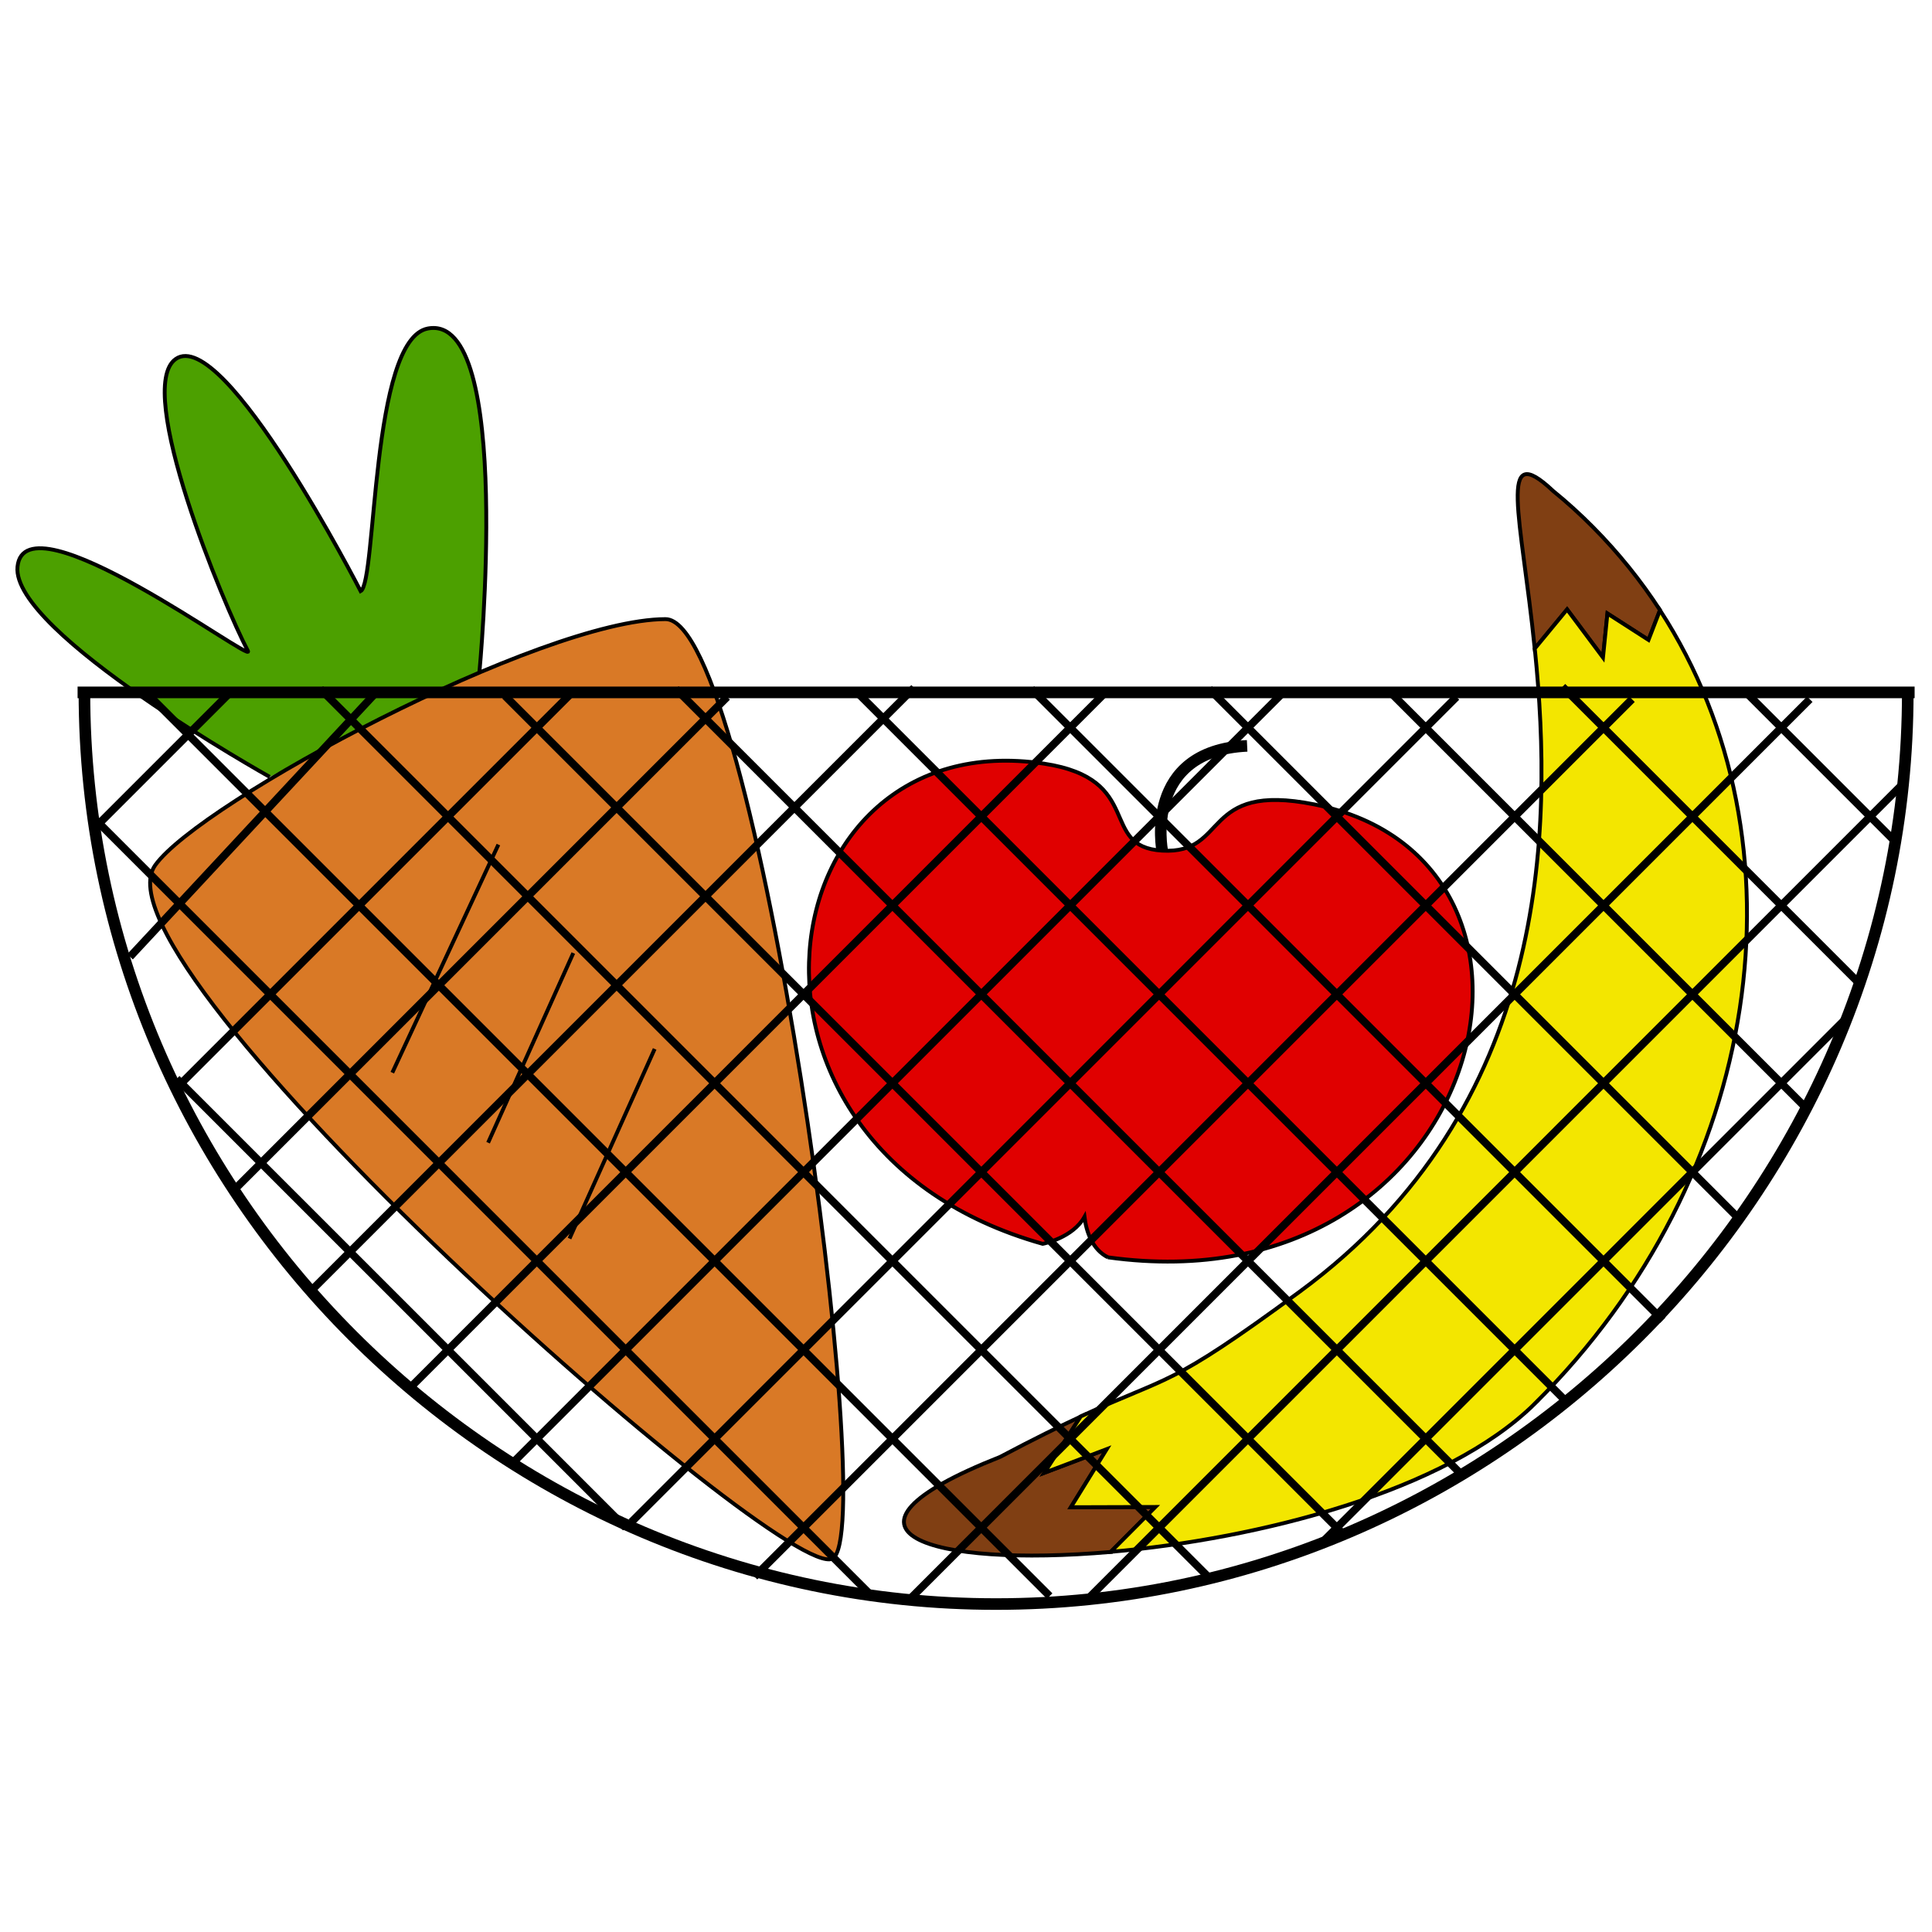 <?xml version="1.0" encoding="UTF-8"?>
<svg id="Calque_6" data-name="Calque 6" xmlns="http://www.w3.org/2000/svg" viewBox="0 0 500 500">
  <defs>
    <style>
      .cls-1 {
        fill: #d97926;
      }

      .cls-1, .cls-2, .cls-3, .cls-4, .cls-5, .cls-6, .cls-7, .cls-8, .cls-9 {
        stroke: #000;
        stroke-miterlimit: 10;
      }

      .cls-2 {
        stroke-width: 3.01px;
      }

      .cls-2, .cls-3, .cls-5, .cls-6 {
        fill: none;
      }

      .cls-4 {
        fill: #4ca000;
      }

      .cls-5 {
        stroke-width: 3px;
      }

      .cls-6 {
        stroke-width: 2px;
      }

      .cls-7 {
        fill: #803f13;
      }

      .cls-8 {
        fill: #e00000;
      }

      .cls-9 {
        fill: #f3e600;
      }
    </style>
  </defs>
  <g id="Pannier">
    <g>
      <path class="cls-7" d="m299.03,390l-11.55,11.61v.03c-46.63,4.05-77.83-5.16-28.64-24.6,8.74-4.63,15.45-7.92,20.83-10.43l-9.39,14.55,16.15-6.13-9.29,15.04,21.88-.07Z"/>
      <path class="cls-7" d="m429.61,157.9l-2.97,7.7-10.63-6.83-1.15,11.38-9.29-12.44-8.38,10.15c-3.49-34.3-9.85-54.59,4.78-40.78,3.59,2.91,7.04,6.05,10.34,9.38,6.59,6.66,12.35,13.82,17.3,21.44Z"/>
      <path class="cls-9" d="m397.28,363.2c-23.03,22.83-71.59,35.08-109.81,38.41l11.55-11.61-21.88.07,9.29-15.04-16.15,6.13,9.39-14.55v-.03c23.59-10.98,22.07-6.84,56.72-32.32,64.8-47.65,65.55-119.43,60.86-165.88-.01-.18-.03-.33-.07-.51l8.38-10.15,9.29,12.44,1.15-11.38,10.63,6.83,2.97-7.7c38.92,59.97,26.92,146.53-32.33,205.29Z"/>
      <path class="cls-4" d="m69.8,201.06S2.83,163.6,4.53,146.67c1.93-19.14,61.65,25.61,59.63,21.79-6.23-11.74-29.54-67.86-18.7-75.54,12.51-8.87,47.88,60.07,47.88,60.07,4.17-2.21,2.53-65.14,17.37-67.97,22.35-4.26,13.35,89.05,13.35,89.05"/>
      <path class="cls-1" d="m40.16,223.92c11.66-16.34,99.8-63.61,132.06-63.69,23.38-.05,55.74,236.49,43.23,243.13-12.51,6.63-193.67-153.67-175.29-179.44Z"/>
      <line class="cls-3" x1="126.32" y1="295.73" x2="148.37" y2="246.65"/>
      <line class="cls-3" x1="101.53" y1="277.61" x2="128.98" y2="218.59"/>
      <line class="cls-3" x1="147.39" y1="320.54" x2="169.43" y2="271.46"/>
      <path class="cls-5" d="m300.78,220.14s-5.06-25.82,21.98-27.11"/>
      <path class="cls-8" d="m286.71,325.39c-3.92-1.99-5.55-6.42-6.05-10.45-3.02,5.34-10.34,6.87-10.8,6.96h-.02c-88.62-24.95-72.36-135.22.32-124.27,26.25,3.95,14.02,21.56,30.61,22.51,17.39.99,9.88-17.86,39.38-11.96,72.96,14.57,44.41,130.84-53.45,117.21Z"/>
      <line class="cls-6" x1="45.74" y1="279.17" x2="161.94" y2="395.36"/>
      <line class="cls-6" x1="404.37" y1="177.71" x2="480.46" y2="253.8"/>
      <line class="cls-6" x1="451.56" y1="178.89" x2="490.49" y2="217.82"/>
      <line class="cls-6" x1="221.52" y1="178.89" x2="404.96" y2="362.33"/>
      <line class="cls-6" x1="266.93" y1="178.3" x2="430.32" y2="341.69"/>
      <line class="cls-6" x1="312.94" y1="178.3" x2="449.2" y2="314.56"/>
      <line class="cls-6" x1="360.13" y1="179.48" x2="468.07" y2="287.42"/>
      <line class="cls-6" x1="23.92" y1="211.33" x2="226.23" y2="413.65"/>
      <line class="cls-6" x1="38.07" y1="179.48" x2="271.65" y2="413.06"/>
      <line class="cls-6" x1="82.9" y1="178.3" x2="312.35" y2="407.75"/>
      <line class="cls-6" x1="130.68" y1="180.07" x2="347.74" y2="397.13"/>
      <line class="cls-6" x1="174.92" y1="178.3" x2="378.42" y2="381.8"/>
      <line class="cls-6" x1="342.14" y1="399.2" x2="477.21" y2="264.12"/>
      <line class="cls-6" x1="281.98" y1="413.36" x2="491.96" y2="203.37"/>
      <line class="cls-6" x1="234.79" y1="414.53" x2="468.37" y2="180.96"/>
      <line class="cls-6" x1="195.27" y1="408.05" x2="422.36" y2="180.96"/>
      <line class="cls-6" x1="163.42" y1="393.89" x2="376.94" y2="180.37"/>
      <line class="cls-6" x1="132.74" y1="378.55" x2="332.11" y2="179.19"/>
      <line class="cls-6" x1="106.2" y1="359.09" x2="285.51" y2="179.78"/>
      <line class="cls-6" x1="80.25" y1="334.32" x2="236.56" y2="178.01"/>
      <line class="cls-6" x1="60.78" y1="307.77" x2="188.19" y2="180.37"/>
      <line class="cls-6" x1="46.04" y1="281.23" x2="148.08" y2="179.19"/>
      <line class="cls-6" x1="24.8" y1="213.99" x2="59.6" y2="179.19"/>
      <line class="cls-6" x1="33.65" y1="247.61" x2="97.35" y2="179.19"/>
      <line class="cls-2" x1="20.08" y1="179.19" x2="495.5" y2="179.19"/>
      <path class="cls-5" d="m21.85,179.19c0,129.43,106.51,235.94,235.94,235.94s235.94-106.51,235.94-235.94"/>
    </g>
  </g>
</svg>